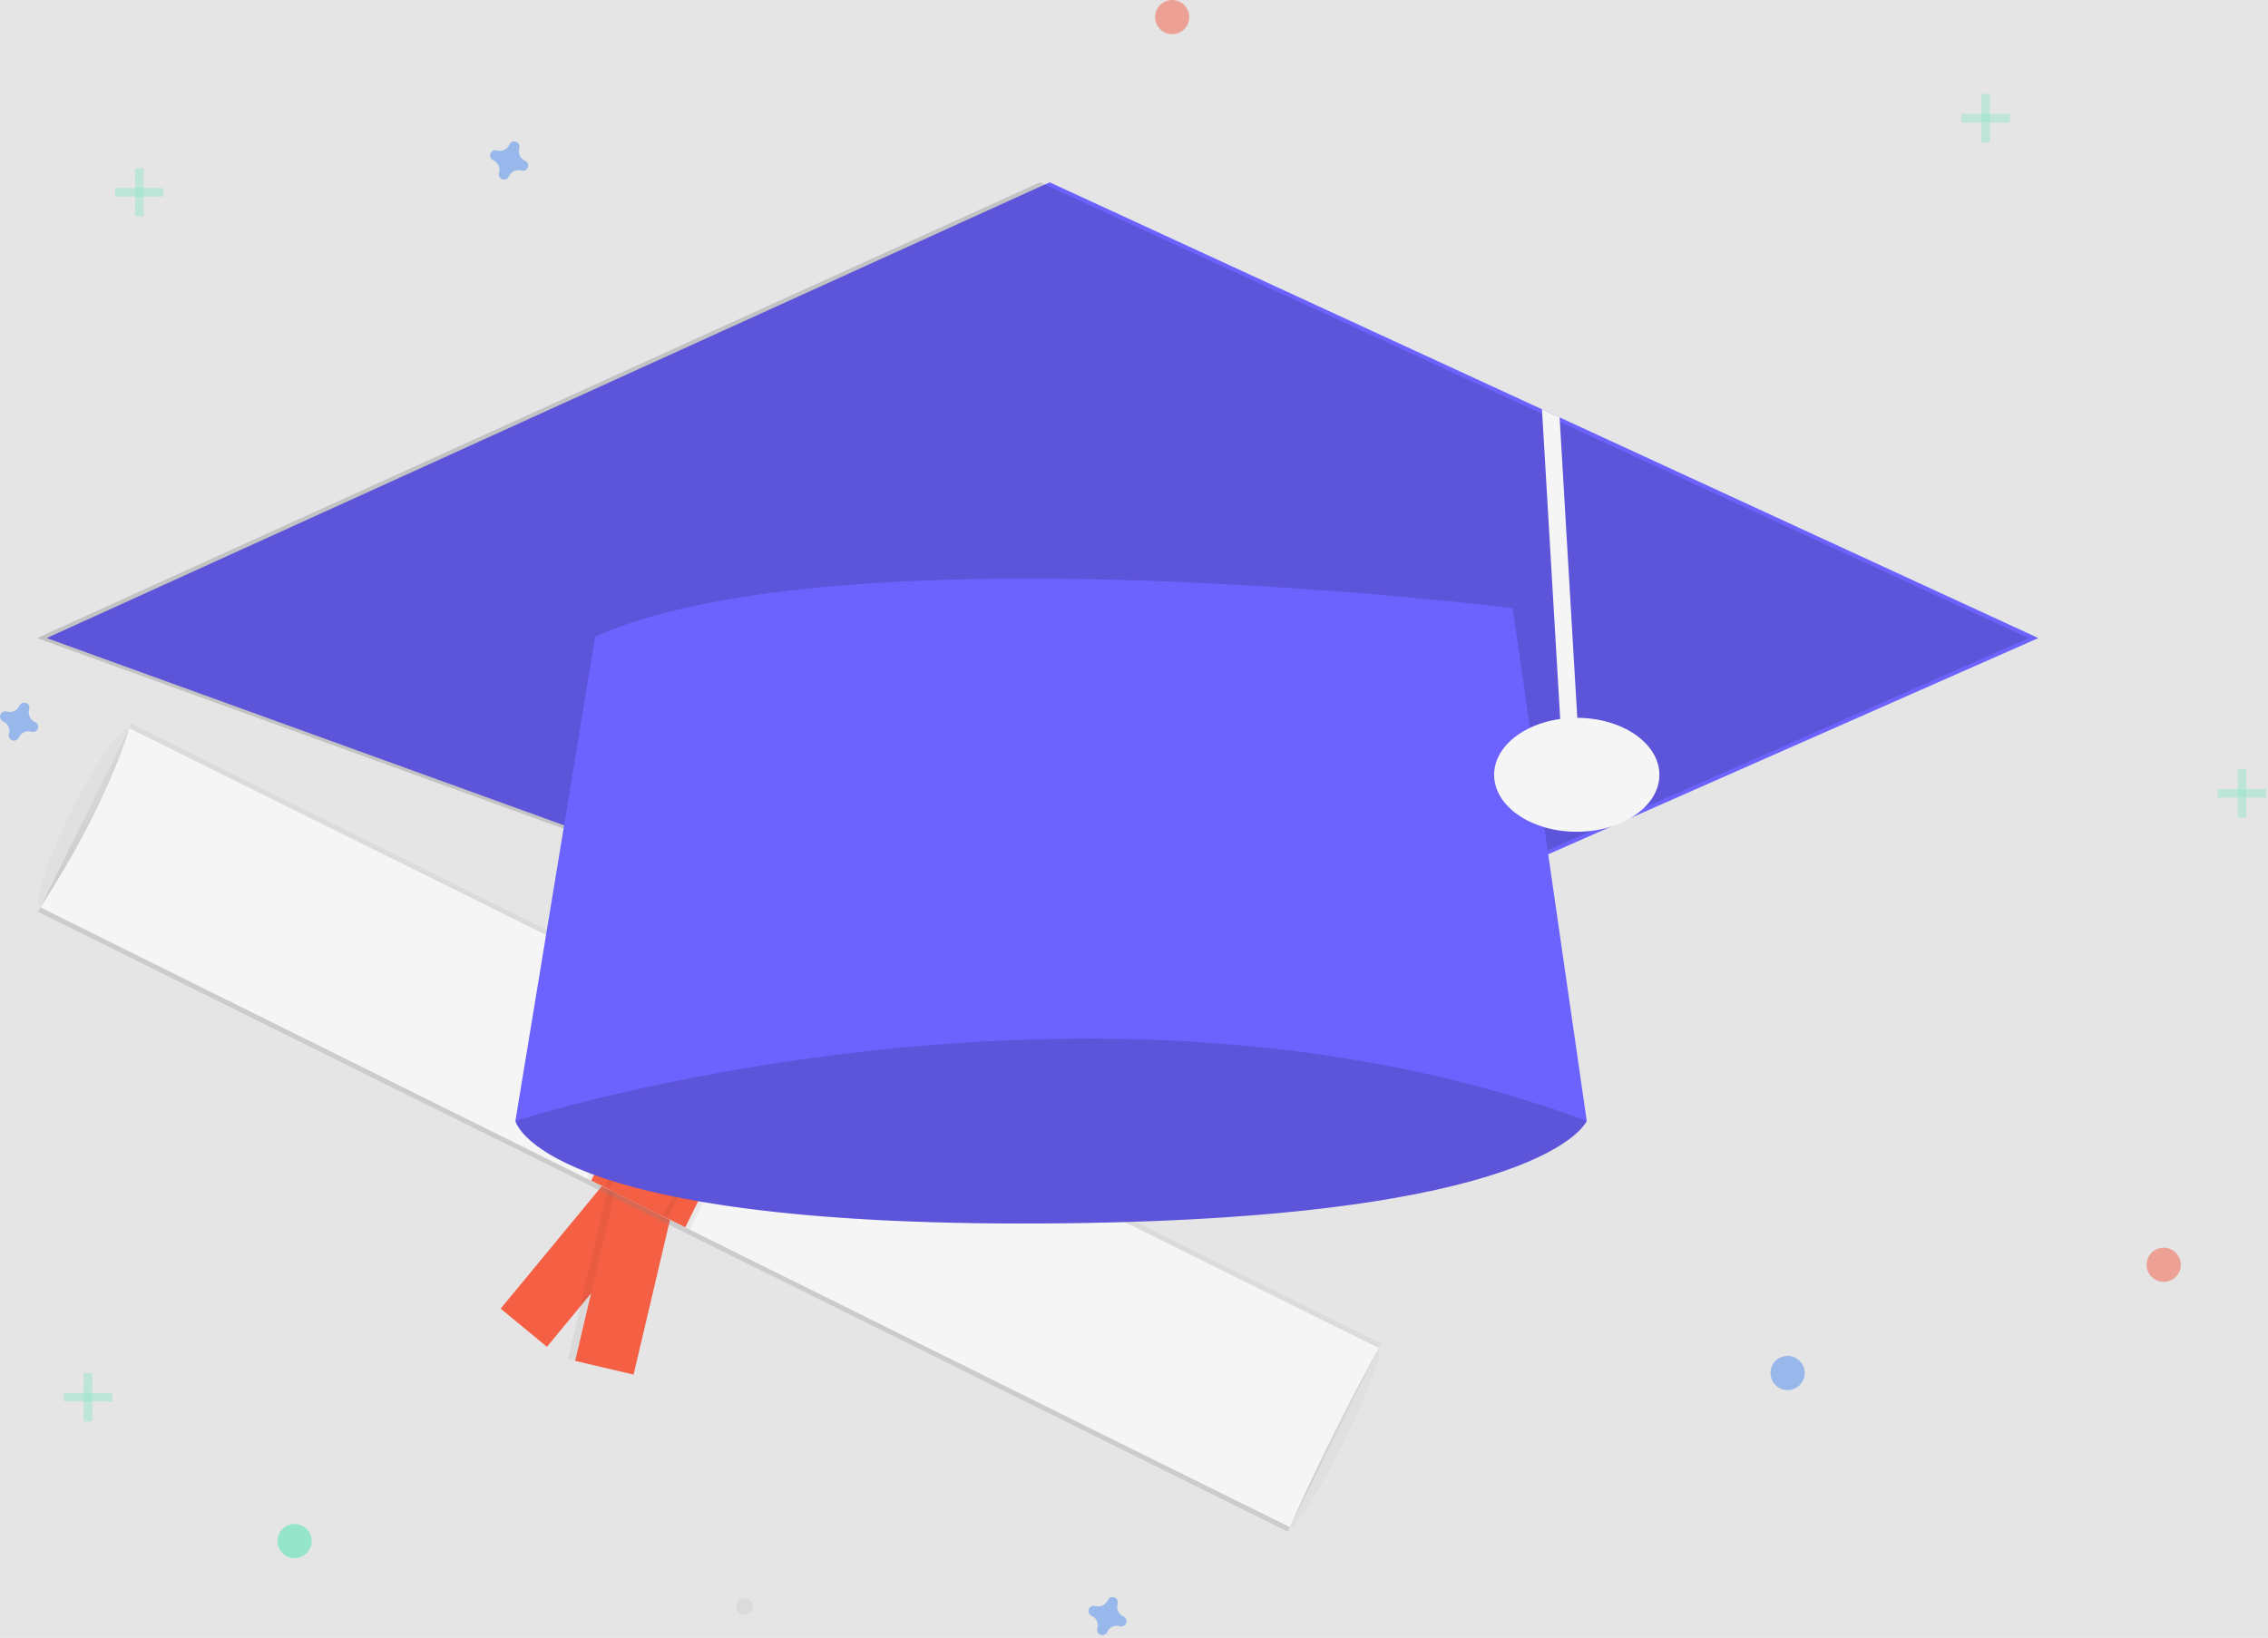 <svg width="796" height="575" viewBox="0 0 796 575" fill="none" xmlns="http://www.w3.org/2000/svg">
<rect width="796" height="575" fill="#E5E5E5"/>
<g clip-path="url(#clip0)">
<path d="M34.471 289.428C43.085 272.065 47.958 256.942 45.353 255.65C42.749 254.358 33.654 267.386 25.039 284.748C16.424 302.111 11.552 317.233 14.156 318.526C16.761 319.818 25.856 306.79 34.471 289.428Z" fill="#E0E0E0"/>
<path d="M471.479 506.465C480.093 489.102 485.643 474.315 483.873 473.437C482.103 472.559 473.685 485.923 465.071 503.285C456.456 520.648 450.907 535.435 452.676 536.313C454.446 537.191 462.864 523.827 471.479 506.465Z" fill="#E0E0E0"/>
<path d="M236.643 418.691L220.406 405.284L175.715 459.407L191.952 472.814L236.643 418.691Z" fill="#F55F44"/>
<path opacity="0.05" d="M199.304 477.132L222.368 482.554L238.433 414.228L215.369 408.805L199.304 477.132Z" fill="black"/>
<path d="M201.87 477.735L222.368 482.554L238.433 414.228L217.935 409.409L201.87 477.735Z" fill="#F55F44"/>
<path d="M46.133 254.078L13.377 320.098L451.933 537.696L484.69 471.677L46.133 254.078Z" fill="url(#paint0_linear)"/>
<path d="M452.713 536.124C444.129 532.006 7.869 315.406 14.156 318.526C38.37 281.568 45.353 255.65 45.353 255.65L483.91 473.249C483.91 473.249 468.508 500.278 452.713 536.124Z" fill="#F5F5F5"/>
<path opacity="0.05" d="M273.277 368.739L237.123 350.801L205.927 413.676L242.08 431.614L273.277 368.739Z" fill="black"/>
<path d="M271.705 367.959L238.695 351.581L207.498 414.456L240.508 430.834L271.705 367.959Z" fill="#F55F44"/>
<path opacity="0.05" d="M265.417 364.839L243.411 353.92L212.214 416.796L234.221 427.715L265.417 364.839Z" fill="black"/>
<path d="M263.846 364.059L244.983 354.7L213.786 417.576L232.649 426.935L263.846 364.059Z" fill="#F55F44"/>
<path d="M261.306 566.851C262.921 566.851 264.231 565.541 264.231 563.925C264.231 562.309 262.921 560.999 261.306 560.999C259.69 560.999 258.38 562.309 258.38 563.925C258.38 565.541 259.69 566.851 261.306 566.851Z" fill="#DBDBDB"/>
<g opacity="0.5">
<path opacity="0.5" d="M32.394 482H29.394V499H32.394V482Z" fill="#47E6B1"/>
<path opacity="0.5" d="M39.394 492V489H22.394V492H39.394Z" fill="#47E6B1"/>
</g>
<g opacity="0.5">
<path opacity="0.5" d="M788.394 270H785.394V287H788.394V270Z" fill="#47E6B1"/>
<path opacity="0.5" d="M795.394 280V277H778.394V280H795.394Z" fill="#47E6B1"/>
</g>
<g opacity="0.5">
<path opacity="0.5" d="M50.394 59H47.394V76H50.394V59Z" fill="#47E6B1"/>
<path opacity="0.5" d="M57.394 69V66H40.394V69H57.394Z" fill="#47E6B1"/>
</g>
<g opacity="0.5">
<path opacity="0.5" d="M698.394 33H695.394V50H698.394V33Z" fill="#47E6B1"/>
<path opacity="0.5" d="M705.394 43V40H688.394V43H705.394Z" fill="#47E6B1"/>
</g>
<path opacity="0.5" d="M12.29 253.456C11.463 253.096 10.797 252.445 10.42 251.626C10.042 250.807 9.979 249.878 10.242 249.015C10.285 248.883 10.312 248.746 10.322 248.608C10.346 248.213 10.242 247.82 10.026 247.489C9.809 247.157 9.492 246.904 9.121 246.767C8.749 246.63 8.344 246.616 7.964 246.728C7.584 246.84 7.25 247.07 7.012 247.387C6.93 247.499 6.861 247.62 6.808 247.748C6.448 248.575 5.796 249.241 4.977 249.618C4.158 249.996 3.229 250.059 2.367 249.796C2.235 249.753 2.098 249.726 1.959 249.716C1.564 249.692 1.172 249.796 0.84 250.012C0.509 250.229 0.256 250.546 0.119 250.917C-0.018 251.289 -0.032 251.695 0.079 252.074C0.191 252.454 0.422 252.788 0.738 253.026C0.85 253.108 0.972 253.177 1.1 253.23C1.927 253.59 2.592 254.242 2.97 255.061C3.347 255.88 3.41 256.809 3.147 257.671C3.105 257.804 3.078 257.94 3.067 258.079C3.043 258.474 3.147 258.866 3.364 259.198C3.58 259.529 3.897 259.782 4.269 259.92C4.64 260.057 5.046 260.07 5.426 259.959C5.806 259.847 6.14 259.616 6.378 259.3C6.46 259.188 6.528 259.066 6.582 258.938C6.942 258.112 7.593 257.446 8.412 257.068C9.231 256.691 10.16 256.628 11.023 256.891C11.155 256.933 11.292 256.96 11.43 256.971C11.825 256.995 12.218 256.891 12.549 256.674C12.881 256.458 13.134 256.141 13.271 255.769C13.408 255.398 13.422 254.992 13.31 254.612C13.199 254.232 12.968 253.899 12.652 253.66C12.539 253.578 12.418 253.51 12.29 253.456Z" fill="#4D8AF0"/>
<path opacity="0.5" d="M184.29 56.456C183.463 56.096 182.797 55.445 182.42 54.626C182.042 53.807 181.979 52.878 182.242 52.015C182.285 51.883 182.312 51.746 182.322 51.608C182.346 51.213 182.242 50.82 182.026 50.489C181.81 50.157 181.492 49.904 181.121 49.767C180.749 49.63 180.344 49.616 179.964 49.728C179.584 49.84 179.25 50.07 179.012 50.387C178.93 50.499 178.861 50.62 178.808 50.748C178.448 51.575 177.796 52.241 176.977 52.618C176.158 52.996 175.229 53.059 174.367 52.796C174.235 52.753 174.098 52.727 173.959 52.716C173.564 52.692 173.172 52.796 172.84 53.012C172.509 53.229 172.256 53.546 172.119 53.917C171.982 54.289 171.968 54.694 172.079 55.074C172.191 55.454 172.422 55.788 172.738 56.026C172.85 56.108 172.972 56.177 173.1 56.23C173.927 56.59 174.592 57.242 174.97 58.061C175.347 58.88 175.41 59.809 175.147 60.671C175.105 60.803 175.078 60.94 175.067 61.079C175.043 61.474 175.147 61.866 175.364 62.198C175.58 62.529 175.897 62.782 176.269 62.919C176.64 63.056 177.046 63.07 177.426 62.959C177.806 62.847 178.14 62.616 178.378 62.3C178.46 62.188 178.528 62.066 178.582 61.938C178.942 61.111 179.593 60.446 180.412 60.069C181.231 59.691 182.16 59.628 183.023 59.891C183.155 59.933 183.292 59.96 183.43 59.971C183.825 59.995 184.218 59.891 184.549 59.674C184.881 59.458 185.134 59.141 185.271 58.769C185.408 58.398 185.422 57.992 185.31 57.612C185.199 57.232 184.968 56.898 184.651 56.66C184.539 56.578 184.418 56.51 184.29 56.456Z" fill="#4D8AF0"/>
<path opacity="0.5" d="M394.29 567.456C393.463 567.096 392.797 566.445 392.42 565.626C392.042 564.807 391.979 563.878 392.242 563.015C392.285 562.883 392.312 562.746 392.322 562.608C392.346 562.213 392.242 561.82 392.026 561.489C391.809 561.157 391.492 560.904 391.121 560.767C390.749 560.63 390.343 560.616 389.964 560.728C389.584 560.839 389.25 561.07 389.012 561.387C388.93 561.499 388.861 561.62 388.808 561.748C388.448 562.575 387.796 563.241 386.977 563.618C386.158 563.996 385.229 564.059 384.367 563.796C384.234 563.753 384.098 563.726 383.959 563.716C383.564 563.692 383.172 563.796 382.84 564.012C382.509 564.229 382.256 564.546 382.119 564.917C381.982 565.289 381.968 565.695 382.079 566.074C382.191 566.454 382.422 566.788 382.738 567.026C382.85 567.108 382.972 567.177 383.1 567.23C383.927 567.59 384.592 568.242 384.97 569.061C385.347 569.88 385.41 570.809 385.147 571.671C385.105 571.803 385.078 571.94 385.067 572.079C385.043 572.474 385.147 572.866 385.364 573.198C385.58 573.529 385.897 573.782 386.269 573.919C386.64 574.056 387.046 574.07 387.426 573.959C387.806 573.847 388.139 573.616 388.378 573.3C388.46 573.188 388.528 573.066 388.582 572.938C388.942 572.111 389.593 571.446 390.412 571.068C391.231 570.691 392.16 570.628 393.023 570.891C393.155 570.933 393.292 570.96 393.43 570.971C393.825 570.995 394.218 570.891 394.549 570.674C394.881 570.458 395.134 570.141 395.271 569.769C395.408 569.398 395.422 568.992 395.31 568.612C395.199 568.232 394.968 567.898 394.651 567.66C394.539 567.578 394.418 567.51 394.29 567.456Z" fill="#4D8AF0"/>
<path opacity="0.5" d="M759.394 450C762.708 450 765.394 447.314 765.394 444C765.394 440.686 762.708 438 759.394 438C756.081 438 753.394 440.686 753.394 444C753.394 447.314 756.081 450 759.394 450Z" fill="#F55F44"/>
<path opacity="0.5" d="M627.394 488C630.708 488 633.394 485.314 633.394 482C633.394 478.686 630.708 476 627.394 476C624.081 476 621.394 478.686 621.394 482C621.394 485.314 624.081 488 627.394 488Z" fill="#4D8AF0"/>
<path opacity="0.5" d="M103.394 547C106.708 547 109.394 544.314 109.394 541C109.394 537.686 106.708 535 103.394 535C100.081 535 97.394 537.686 97.394 541C97.394 544.314 100.081 547 103.394 547Z" fill="#47E6B1"/>
<path opacity="0.5" d="M411.394 12C414.708 12 417.394 9.314 417.394 6C417.394 2.686 414.708 0 411.394 0C408.081 0 405.394 2.686 405.394 6C405.394 9.314 408.081 12 411.394 12Z" fill="#F55F44"/>
<path d="M204.894 357.5L180.894 393.5C180.894 393.5 188.894 430.5 365.894 429.5C542.894 428.5 556.894 393.5 556.894 393.5L523.894 345.5L422.894 276.5L204.894 357.5Z" fill="#6C63FF"/>
<path opacity="0.15" d="M204.894 357.5L180.894 393.5C180.894 393.5 188.894 430.5 365.894 429.5C542.894 428.5 556.894 393.5 556.894 393.5L523.894 345.5L422.894 276.5L204.894 357.5Z" fill="black"/>
<path d="M715.394 224L400.394 363L16.394 224L368.394 64L541.184 143.67L547.374 146.53L715.394 224Z" fill="#6C63FF"/>
<path opacity="0.15" d="M712 224L397 363L13 224L365 64L537.79 143.67L543.98 146.53L712 224Z" fill="black"/>
<path d="M553.894 257.32L547.894 257.68L541.184 143.67L547.374 146.53L553.894 257.32Z" fill="#F5F5F5"/>
<path d="M208.894 223.5L180.894 393.5C180.894 393.5 381.894 328.5 556.894 393.5L530.894 213.5C530.894 213.5 295.894 184.5 208.894 223.5Z" fill="#6C63FF"/>
<path d="M553.394 292C569.411 292 582.394 283.046 582.394 272C582.394 260.954 569.411 252 553.394 252C537.378 252 524.394 260.954 524.394 272C524.394 283.046 537.378 292 553.394 292Z" fill="#F5F5F5"/>
</g>
<defs>
<linearGradient id="paint0_linear" x1="232.655" y1="428.897" x2="265.411" y2="362.878" gradientUnits="userSpaceOnUse">
<stop stop-color="#808080" stop-opacity="0.25"/>
<stop offset="0.535" stop-color="#808080" stop-opacity="0.12"/>
<stop offset="1" stop-color="#808080" stop-opacity="0.1"/>
</linearGradient>
<clipPath id="clip0">
<rect width="795.394" height="574.038" fill="white"/>
</clipPath>
</defs>
</svg>
